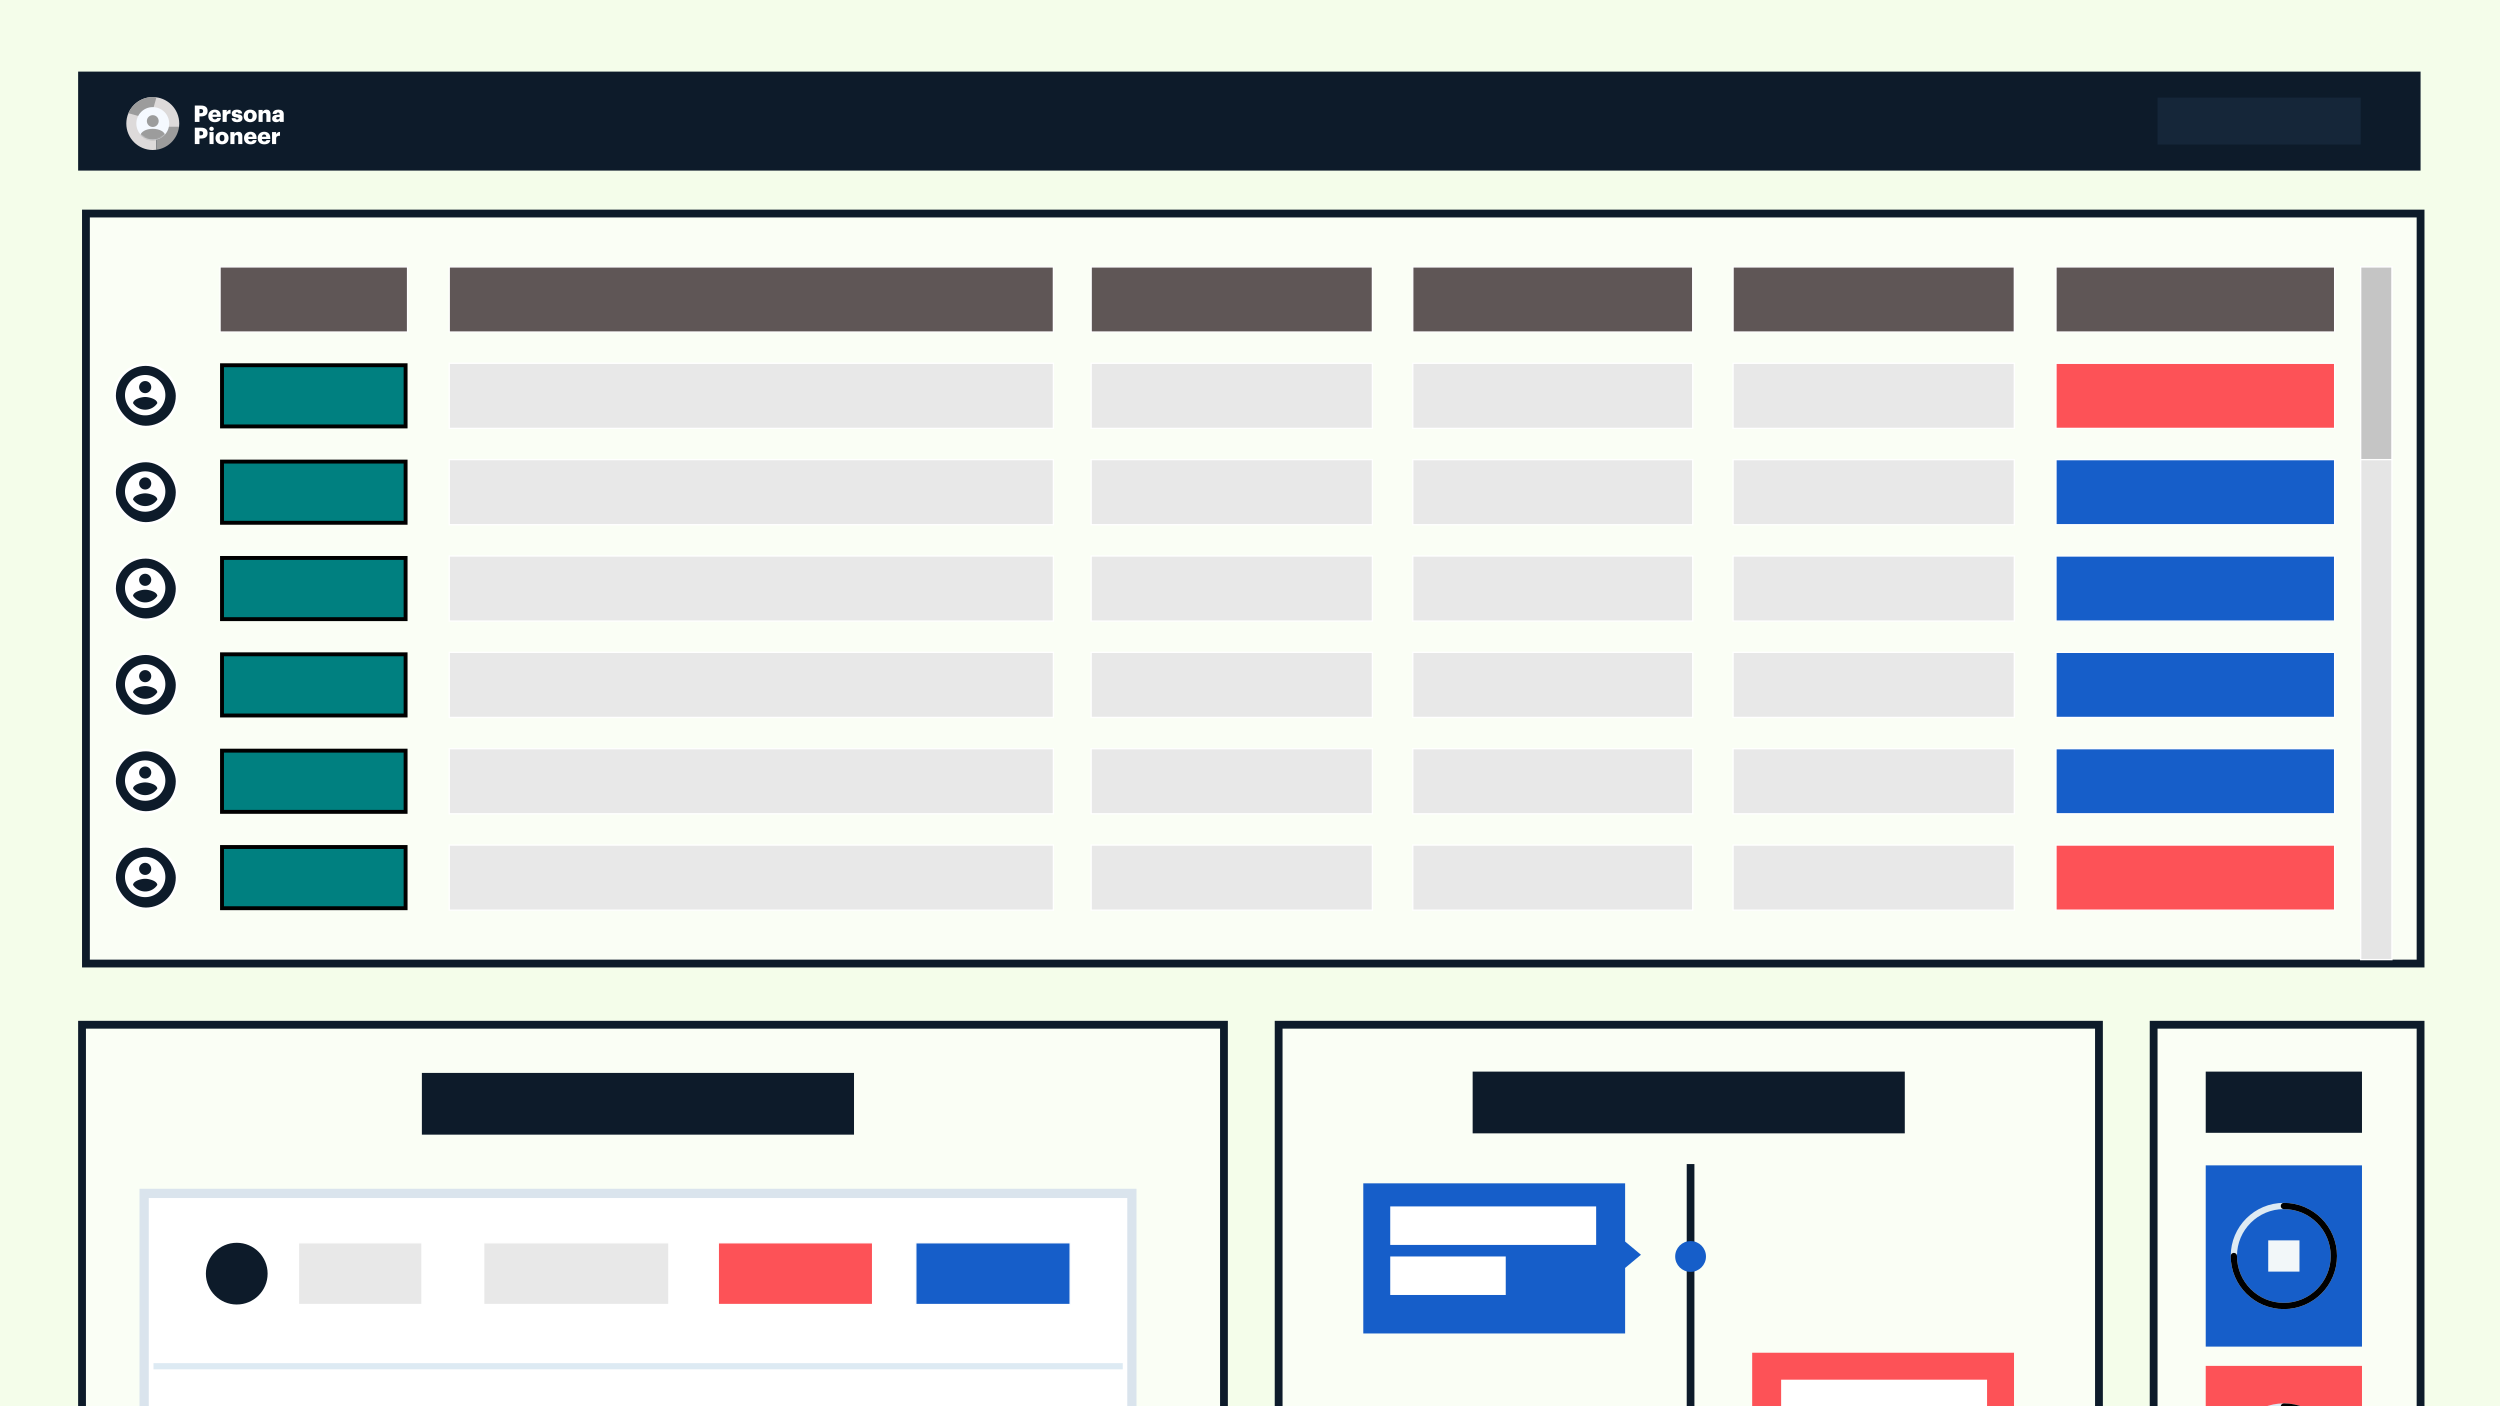 <svg xmlns="http://www.w3.org/2000/svg" width="1920" height="1080" fill="none"><rect width="100%" height="100%" fill="#333333" stroke="none"/><g clip-path="url(#a)"><path fill="#F4FDEA" d="M0 0h1920v1080H0z"/><path fill="#fff" fill-opacity=".5" stroke="#0D1B2A" stroke-width="6" d="M66 164h1793v576H66zm-3 623h877v334H63zm919 0h630v334H982zm672 0h205v334h-205z"/><path fill="#0D1B2A" d="M60 55h1799v76H60z"/><path fill="#fff" d="M149.607 93.633V81.06h4.783c3.447 0 5.047 1.53 5.047 4.203v.07c0 2.638-1.776 4.062-4.888 4.062h-1.355v4.238h-3.587zm3.587-6.7h1.038c1.161 0 1.776-.545 1.776-1.582v-.07c0-1.073-.633-1.513-1.758-1.513h-1.056v3.165zm11.762 6.911c-2.884 0-4.994-1.688-4.994-4.695v-.14c0-2.955 2.198-4.819 4.976-4.819 2.515 0 4.678 1.442 4.678 4.748v.826h-6.472c.088 1.214.792 1.917 1.917 1.917 1.038 0 1.477-.474 1.601-1.09h2.954c-.281 2.075-1.882 3.253-4.66 3.253zm-1.776-5.856h3.376c-.053-1.108-.598-1.723-1.618-1.723-.949 0-1.6.615-1.758 1.723zm7.784 5.645v-9.197h3.148v1.829c.58-1.372 1.547-1.97 2.972-1.952v2.937c-1.917-.053-2.972.545-2.972 2.022v4.361h-3.148zm11.127.211c-2.62 0-4.15-1.09-4.221-3.13h2.902c.105.668.404 1.038 1.301 1.038.774 0 1.126-.3 1.126-.756 0-.44-.44-.651-1.706-.827-2.462-.316-3.5-1.037-3.5-2.954 0-2.04 1.812-3.025 3.939-3.025 2.269 0 3.852.774 4.063 2.972h-2.849c-.123-.616-.457-.915-1.178-.915-.686 0-1.038.3-1.038.722 0 .44.422.615 1.548.756 2.55.316 3.78.984 3.78 2.954 0 2.18-1.617 3.165-4.167 3.165zm10.085-2.338c1.179 0 1.812-.88 1.812-2.41v-.14c0-1.548-.616-2.41-1.812-2.41-1.178 0-1.828.827-1.828 2.374v.141c0 1.583.615 2.444 1.828 2.444zm-.017 2.338c-2.831 0-5.029-1.723-5.029-4.695v-.14c0-2.955 2.198-4.819 5.046-4.819 2.832 0 5.012 1.811 5.012 4.73v.141c0 2.99-2.198 4.783-5.029 4.783zm6.402-.21v-9.198h3.148v1.477c.492-.95 1.495-1.723 3.025-1.723 1.776 0 3.007 1.108 3.007 3.464v5.98h-3.148v-5.347c0-1.037-.404-1.547-1.319-1.547-.932 0-1.565.563-1.565 1.74v5.153h-3.148zm13.559.21c-1.653 0-3.113-.809-3.113-2.76 0-2.164 1.829-3.008 4.889-3.008h.879v-.21c0-.88-.211-1.46-1.213-1.46-.862 0-1.178.51-1.249 1.09h-2.954c.141-2.216 1.882-3.306 4.396-3.306 2.533 0 4.151 1.038 4.151 3.482v5.961h-3.06v-1.072c-.44.668-1.249 1.283-2.726 1.283zm1.09-2.127c.897 0 1.565-.51 1.565-1.302v-.563h-.826c-1.266 0-1.829.247-1.829 1.003 0 .527.352.861 1.09.861zm-63.603 18.916V98.06h4.783c3.447 0 5.047 1.53 5.047 4.203v.07c0 2.638-1.776 4.062-4.888 4.062h-1.355v4.238h-3.587zm3.587-6.7h1.038c1.161 0 1.776-.545 1.776-1.582v-.071c0-1.072-.633-1.512-1.758-1.512h-1.056v3.165zm7.691 6.7v-9.197h3.148v9.197h-3.148zm1.565-10.076c-.984 0-1.723-.686-1.723-1.618s.739-1.635 1.723-1.635c.985 0 1.741.703 1.741 1.635s-.756 1.618-1.741 1.618zm8.088 7.948c1.179 0 1.812-.879 1.812-2.409v-.14c0-1.548-.616-2.41-1.812-2.41-1.178 0-1.829.827-1.829 2.374v.141c0 1.583.616 2.444 1.829 2.444zm-.017 2.339c-2.832 0-5.03-1.723-5.03-4.695v-.141c0-2.954 2.198-4.818 5.047-4.818 2.832 0 5.012 1.811 5.012 4.73v.141c0 2.99-2.198 4.783-5.029 4.783zm6.402-.211v-9.197h3.148v1.477c.492-.949 1.495-1.723 3.024-1.723 1.777 0 3.008 1.108 3.008 3.464v5.979h-3.148v-5.346c0-1.037-.405-1.547-1.319-1.547-.932 0-1.565.563-1.565 1.741v5.152h-3.148zm15.476.211c-2.884 0-4.995-1.688-4.995-4.695v-.141c0-2.954 2.198-4.818 4.977-4.818 2.515 0 4.678 1.442 4.678 4.748v.827h-6.472c.088 1.213.792 1.916 1.917 1.916 1.038 0 1.477-.474 1.6-1.09h2.955c-.282 2.075-1.882 3.253-4.66 3.253zm-1.777-5.856h3.377c-.053-1.107-.598-1.723-1.618-1.723-.95 0-1.6.616-1.759 1.723zm12.287 5.856c-2.884 0-4.995-1.688-4.995-4.695v-.141c0-2.954 2.198-4.818 4.977-4.818 2.515 0 4.678 1.442 4.678 4.748v.827h-6.472c.088 1.213.792 1.916 1.917 1.916 1.038 0 1.477-.474 1.6-1.09h2.955c-.282 2.075-1.882 3.253-4.66 3.253zm-1.777-5.856h3.377c-.053-1.107-.598-1.723-1.618-1.723-.95 0-1.6.616-1.759 1.723zm7.785 5.645v-9.197h3.147v1.829c.581-1.372 1.548-1.97 2.972-1.952v2.937c-1.916-.053-2.972.545-2.972 2.022v4.361h-3.147z"/><path fill="#DDDADA" d="M137.664 94.876c0 .878-.056 1.74-.161 2.588h-17.382v17.556c-.911.125-1.845.19-2.789.19-11.228 0-20.332-9.104-20.332-20.331 0-11.228 9.104-20.332 20.332-20.332 11.228-.003 20.332 9.104 20.332 20.329z"/><path fill="#9C9C9C" d="M137.502 97.465c-1.157 9.091-8.317 16.31-17.382 17.555V97.465h17.382zM98.61 86.936c3.589-8.455 12.461-13.472 21.545-12.208l-4.775 16.936-16.77-4.728z"/><circle cx="117.327" cy="94.875" r="12.617" fill="#F5F9FF"/><mask id="b" width="26" height="26" x="104" y="82" maskUnits="userSpaceOnUse" style="mask-type:alpha"><circle cx="117.326" cy="94.875" r="12.617" fill="#C4C4C4"/></mask><g mask="url(#b)"><ellipse cx="117.327" cy="104.464" fill="#9C9C9C" rx="9.589" ry="5.552"/></g><circle cx="117.327" cy="92.982" r="4.542" fill="#9C9C9C"/><path fill="#152639" d="M1657 75h156v36h-156z"/><path fill="#5F5656" d="M169 205h144v50H169z"/><path stroke="#fff" d="M169 205h144v50H169z"/><path fill="teal" stroke="#000" stroke-width="3" d="M170.5 280.5h141v47h-141zm0 74h141v47h-141zm0 74h141v47h-141zm0 74h141v47h-141zm0 74h141v47h-141zm0 74h141v47h-141z"/><path fill="#5F5656" d="M345 205h464v50H345z"/><path stroke="#fff" d="M345 205h464v50H345z"/><path fill="#E8E8E8" d="M345 279h464v50H345z"/><path stroke="#fff" d="M345 279h464v50H345z"/><path fill="#E8E8E8" d="M345 353h464v50H345z"/><path stroke="#fff" d="M345 353h464v50H345z"/><path fill="#E8E8E8" d="M345 427h464v50H345z"/><path stroke="#fff" d="M345 427h464v50H345z"/><path fill="#E8E8E8" d="M345 501h464v50H345z"/><path stroke="#fff" d="M345 501h464v50H345z"/><path fill="#E8E8E8" d="M345 575h464v50H345z"/><path stroke="#fff" d="M345 575h464v50H345z"/><path fill="#E8E8E8" d="M345 649h464v50H345z"/><path stroke="#fff" d="M345 649h464v50H345z"/><path fill="#5F5656" d="M838 205h216v50H838z"/><path stroke="#fff" d="M838 205h216v50H838z"/><path fill="#E8E8E8" d="M838 279h216v50H838z"/><path stroke="#fff" d="M838 279h216v50H838z"/><path fill="#E8E8E8" d="M838 353h216v50H838z"/><path stroke="#fff" d="M838 353h216v50H838z"/><path fill="#E8E8E8" d="M838 427h216v50H838z"/><path stroke="#fff" d="M838 427h216v50H838z"/><path fill="#E8E8E8" d="M838 501h216v50H838z"/><path stroke="#fff" d="M838 501h216v50H838z"/><path fill="#E8E8E8" d="M838 575h216v50H838z"/><path stroke="#fff" d="M838 575h216v50H838z"/><path fill="#E8E8E8" d="M838 649h216v50H838z"/><path stroke="#fff" d="M838 649h216v50H838z"/><path fill="#5F5656" d="M1085 205h215v50h-215z"/><path stroke="#fff" d="M1085 205h215v50h-215z"/><path fill="#E8E8E8" d="M1085 279h215v50h-215z"/><path stroke="#fff" d="M1085 279h215v50h-215z"/><path fill="#E8E8E8" d="M1085 353h215v50h-215z"/><path stroke="#fff" d="M1085 353h215v50h-215z"/><path fill="#E8E8E8" d="M1085 427h215v50h-215z"/><path stroke="#fff" d="M1085 427h215v50h-215z"/><path fill="#E8E8E8" d="M1085 501h215v50h-215z"/><path stroke="#fff" d="M1085 501h215v50h-215z"/><path fill="#E8E8E8" d="M1085 575h215v50h-215z"/><path stroke="#fff" d="M1085 575h215v50h-215z"/><path fill="#E8E8E8" d="M1085 649h215v50h-215z"/><path stroke="#fff" d="M1085 649h215v50h-215z"/><path fill="#5F5656" d="M1331 205h216v50h-216z"/><path stroke="#fff" d="M1331 205h216v50h-216z"/><path fill="#E8E8E8" d="M1331 279h216v50h-216z"/><path stroke="#fff" d="M1331 279h216v50h-216z"/><path fill="#E8E8E8" d="M1331 353h216v50h-216z"/><path stroke="#fff" d="M1331 353h216v50h-216z"/><path fill="#E8E8E8" d="M1331 427h216v50h-216z"/><path stroke="#fff" d="M1331 427h216v50h-216z"/><path fill="#E8E8E8" d="M1331 501h216v50h-216z"/><path stroke="#fff" d="M1331 501h216v50h-216z"/><path fill="#E8E8E8" d="M1331 575h216v50h-216z"/><path stroke="#fff" d="M1331 575h216v50h-216z"/><path fill="#E8E8E8" d="M1331 649h216v50h-216z"/><path stroke="#fff" d="M1331 649h216v50h-216z"/><path fill="#5F5656" d="M1579 205h214v50h-214z"/><path stroke="#fff" d="M1579 205h214v50h-214z"/><path fill="#E5E5E5" d="M1813 205h24v532h-24z"/><path fill="#E5E5E5" d="M1813 205h24v532h-24z"/><path stroke="#fff" d="M1813 205h24v532h-24z"/><path fill="#E5E5E5" d="M1813 205h24v148h-24z"/><path fill="#C5C5C5" d="M1813 205h24v148h-24z"/><path stroke="#fff" d="M1813 205h24v148h-24z"/><path fill="#FD5257" d="M1579 279h214v50h-214z"/><path stroke="#fff" d="M1579 279h214v50h-214z"/><path fill="#165EC9" d="M1579 353h214v50h-214z"/><path stroke="#fff" d="M1579 353h214v50h-214z"/><path fill="#165EC9" d="M1579 427h214v50h-214z"/><path stroke="#fff" d="M1579 427h214v50h-214z"/><path fill="#165EC9" d="M1579 501h214v50h-214z"/><path stroke="#fff" d="M1579 501h214v50h-214z"/><path fill="#165EC9" d="M1579 575h214v50h-214z"/><path stroke="#fff" d="M1579 575h214v50h-214z"/><path fill="#FD5257" d="M1579 649h214v50h-214z"/><path stroke="#fff" d="M1579 649h214v50h-214z"/><rect width="48" height="48" x="88" y="280" fill="#0D1B2A" stroke="#fff" stroke-width="2" rx="24"/><path fill="#fff" fill-rule="evenodd" d="M96 303.5c0 8.556 6.944 15.5 15.5 15.5 8.556 0 15.5-6.944 15.5-15.5 0-8.556-6.944-15.5-15.5-15.5-8.556 0-15.5 6.944-15.5 15.5zm20.15-6.2a4.644 4.644 0 0 1-4.65 4.65 4.644 4.644 0 0 1-4.65-4.65 4.644 4.644 0 0 1 4.65-4.65 4.644 4.644 0 0 1 4.65 4.65zm-13.95 12.369c.047-3.085 6.2-4.774 9.3-4.774 3.085 0 9.254 1.689 9.3 4.774a11.16 11.16 0 0 1-18.6 0z" clip-rule="evenodd"/><rect width="48" height="48" x="88" y="354" fill="#0D1B2A" stroke="#fff" stroke-width="2" rx="24"/><path fill="#fff" fill-rule="evenodd" d="M96 377.5c0 8.556 6.944 15.5 15.5 15.5 8.556 0 15.5-6.944 15.5-15.5 0-8.556-6.944-15.5-15.5-15.5-8.556 0-15.5 6.944-15.5 15.5zm20.15-6.2a4.644 4.644 0 0 1-4.65 4.65 4.644 4.644 0 0 1-4.65-4.65 4.644 4.644 0 0 1 4.65-4.65 4.644 4.644 0 0 1 4.65 4.65zm-13.95 12.369c.047-3.085 6.2-4.774 9.3-4.774 3.085 0 9.254 1.689 9.3 4.774a11.16 11.16 0 0 1-18.6 0z" clip-rule="evenodd"/><rect width="48" height="48" x="88" y="428" fill="#0D1B2A" stroke="#fff" stroke-width="2" rx="24"/><path fill="#fff" fill-rule="evenodd" d="M96 451.5c0 8.556 6.944 15.5 15.5 15.5 8.556 0 15.5-6.944 15.5-15.5 0-8.556-6.944-15.5-15.5-15.5-8.556 0-15.5 6.944-15.5 15.5zm20.15-6.2a4.644 4.644 0 0 1-4.65 4.65 4.644 4.644 0 0 1-4.65-4.65 4.644 4.644 0 0 1 4.65-4.65 4.644 4.644 0 0 1 4.65 4.65zm-13.95 12.369c.047-3.085 6.2-4.774 9.3-4.774 3.085 0 9.254 1.689 9.3 4.774a11.16 11.16 0 0 1-18.6 0z" clip-rule="evenodd"/><rect width="48" height="48" x="88" y="502" fill="#0D1B2A" stroke="#fff" stroke-width="2" rx="24"/><path fill="#fff" fill-rule="evenodd" d="M96 525.5c0 8.556 6.944 15.5 15.5 15.5 8.556 0 15.5-6.944 15.5-15.5 0-8.556-6.944-15.5-15.5-15.5-8.556 0-15.5 6.944-15.5 15.5zm20.15-6.2a4.644 4.644 0 0 1-4.65 4.65 4.644 4.644 0 0 1-4.65-4.65 4.644 4.644 0 0 1 4.65-4.65 4.644 4.644 0 0 1 4.65 4.65zm-13.95 12.369c.047-3.085 6.2-4.774 9.3-4.774 3.085 0 9.254 1.689 9.3 4.774a11.16 11.16 0 0 1-18.6 0z" clip-rule="evenodd"/><rect width="48" height="48" x="88" y="576" fill="#0D1B2A" stroke="#fff" stroke-width="2" rx="24"/><path fill="#fff" fill-rule="evenodd" d="M96 599.5c0 8.556 6.944 15.5 15.5 15.5 8.556 0 15.5-6.944 15.5-15.5 0-8.556-6.944-15.5-15.5-15.5-8.556 0-15.5 6.944-15.5 15.5zm20.15-6.2a4.644 4.644 0 0 1-4.65 4.65 4.644 4.644 0 0 1-4.65-4.65 4.644 4.644 0 0 1 4.65-4.65 4.644 4.644 0 0 1 4.65 4.65zm-13.95 12.369c.047-3.085 6.2-4.774 9.3-4.774 3.085 0 9.254 1.689 9.3 4.774a11.16 11.16 0 0 1-18.6 0z" clip-rule="evenodd"/><rect width="48" height="48" x="88" y="650" fill="#0D1B2A" stroke="#fff" stroke-width="2" rx="24"/><path fill="#fff" fill-rule="evenodd" d="M96 673.5c0 8.556 6.944 15.5 15.5 15.5 8.556 0 15.5-6.944 15.5-15.5 0-8.556-6.944-15.5-15.5-15.5-8.556 0-15.5 6.944-15.5 15.5zm20.15-6.2a4.644 4.644 0 0 1-4.65 4.65 4.644 4.644 0 0 1-4.65-4.65 4.644 4.644 0 0 1 4.65-4.65 4.644 4.644 0 0 1 4.65 4.65zm-13.95 12.369c.047-3.085 6.2-4.774 9.3-4.774 3.085 0 9.254 1.689 9.3 4.774a11.16 11.16 0 0 1-18.6 0z" clip-rule="evenodd"/><path fill="#0D1B2A" d="M324 824h331.882v47.412H324z"/><path fill="#fff" stroke="#DAE4ED" stroke-width="7.112" d="M110.706 916.529h758.588v521.529H110.706z"/><path fill="#DDEAF3" d="M117.879 1046.91h744.41v4.741h-744.41z"/><path fill="#0D1B2A" fill-rule="evenodd" d="M181.824 1001.87c13.092 0 23.705-10.613 23.705-23.705 0-13.093-10.613-23.706-23.705-23.706-13.093 0-23.706 10.613-23.706 23.706 0 13.092 10.613 23.705 23.706 23.705z" clip-rule="evenodd"/><path fill="#E8E8E8" d="M229.235 954.459h94.824v47.411h-94.824v-47.411z"/><path stroke="#fff" d="M229.235 954.459h94.824v47.411h-94.824v-47.411z"/><path fill="#E8E8E8" d="M371.471 954.459h142.235v47.411H371.471v-47.411z"/><path stroke="#fff" d="M371.471 954.459h142.235v47.411H371.471v-47.411z"/><path fill="#FD5257" d="M551.635 954.459h118.53v47.411h-118.53v-47.411z"/><path stroke="#fff" d="M551.635 954.459h118.53v47.411h-118.53v-47.411z"/><path fill="#165EC9" d="M703.353 954.459h118.529v47.411H703.353v-47.411z"/><path stroke="#fff" d="M703.353 954.459h118.529v47.411H703.353v-47.411z"/><path fill="#0D1B2A" fill-rule="evenodd" d="M1295.4 894h5.91v414h-5.91V894z" clip-rule="evenodd"/><path fill="#165EC9" fill-rule="evenodd" d="M1298.36 976.8c6.53 0 11.83-5.296 11.83-11.829 0-6.532-5.3-11.828-11.83-11.828-6.54 0-11.83 5.296-11.83 11.828 0 6.533 5.29 11.829 11.83 11.829zm-50.27-68.014H1047v115.324h201.09v-50.325l12.17-10.145-12.17-10.145v-44.709z" clip-rule="evenodd"/><path fill="#fff" fill-rule="evenodd" d="M1067.7 926.529h158.14V956.1H1067.7v-29.571zm0 38.442h88.71v29.572h-88.71v-29.572z" clip-rule="evenodd"/><path fill="#FD5257" fill-rule="evenodd" d="M1345.67 1154.23h201.09V1038.9h-201.09v44.6l-12.12 10.11 12.12 10.1v50.52z" clip-rule="evenodd"/><path fill="#fff" fill-rule="evenodd" d="M1526.06 1089.17h-158.15v-29.57h158.15v29.57z" clip-rule="evenodd"/><path fill="#0D1B2A" d="M1131 823h331.882v47.412H1131zm563 0h120v47h-120z"/><path fill="#165EC9" d="M1694 895h120v139.2h-120z"/><path fill="#DDEAF3" fill-rule="evenodd" d="M1754 1005.4c-22.53 0-40.8-18.267-40.8-40.8 0-22.533 18.27-40.8 40.8-40.8 22.53 0 40.8 18.267 40.8 40.8 0 22.533-18.27 40.8-40.8 40.8zm0-4.8c19.88 0 36-16.118 36-36s-16.12-36-36-36-36 16.118-36 36 16.12 36 36 36z" clip-rule="evenodd"/><path fill="#000" fill-rule="evenodd" d="M1713.2 964.6c0 22.533 18.27 40.8 40.8 40.8 22.53 0 40.8-18.267 40.8-40.8 0-22.533-18.27-40.8-40.8-40.8-1.33 0-2.4 1.074-2.4 2.4 0 1.325 1.07 2.4 2.4 2.4 19.88 0 36 16.118 36 36s-16.12 36-36 36-36-16.118-36-36c0-1.326-1.07-2.4-2.4-2.4-1.33 0-2.4 1.074-2.4 2.4z" clip-rule="evenodd"/><path fill="#F2F7F9" d="M1742 952.6h24v24h-24z"/><path fill="#FD5257" d="M1694 1049h120v139.2h-120z"/><path fill="#DDEAF3" fill-rule="evenodd" d="M1754 1159.4c-22.53 0-40.8-18.27-40.8-40.8 0-22.53 18.27-40.8 40.8-40.8 22.53 0 40.8 18.27 40.8 40.8 0 22.53-18.27 40.8-40.8 40.8zm0-4.8c19.88 0 36-16.12 36-36s-16.12-36-36-36-36 16.12-36 36 16.12 36 36 36z" clip-rule="evenodd"/><path fill="#000" fill-rule="evenodd" d="M1713.2 1118.6c0 22.53 18.27 40.8 40.8 40.8 22.53 0 40.8-18.27 40.8-40.8 0-22.53-18.27-40.8-40.8-40.8-1.33 0-2.4 1.07-2.4 2.4 0 1.33 1.07 2.4 2.4 2.4 19.88 0 36 16.12 36 36s-16.12 36-36 36-36-16.12-36-36c0-1.33-1.07-2.4-2.4-2.4-1.33 0-2.4 1.07-2.4 2.4z" clip-rule="evenodd"/></g><defs><clipPath id="a"><path fill="#fff" d="M0 0h1920v1080H0z"/></clipPath></defs></svg>